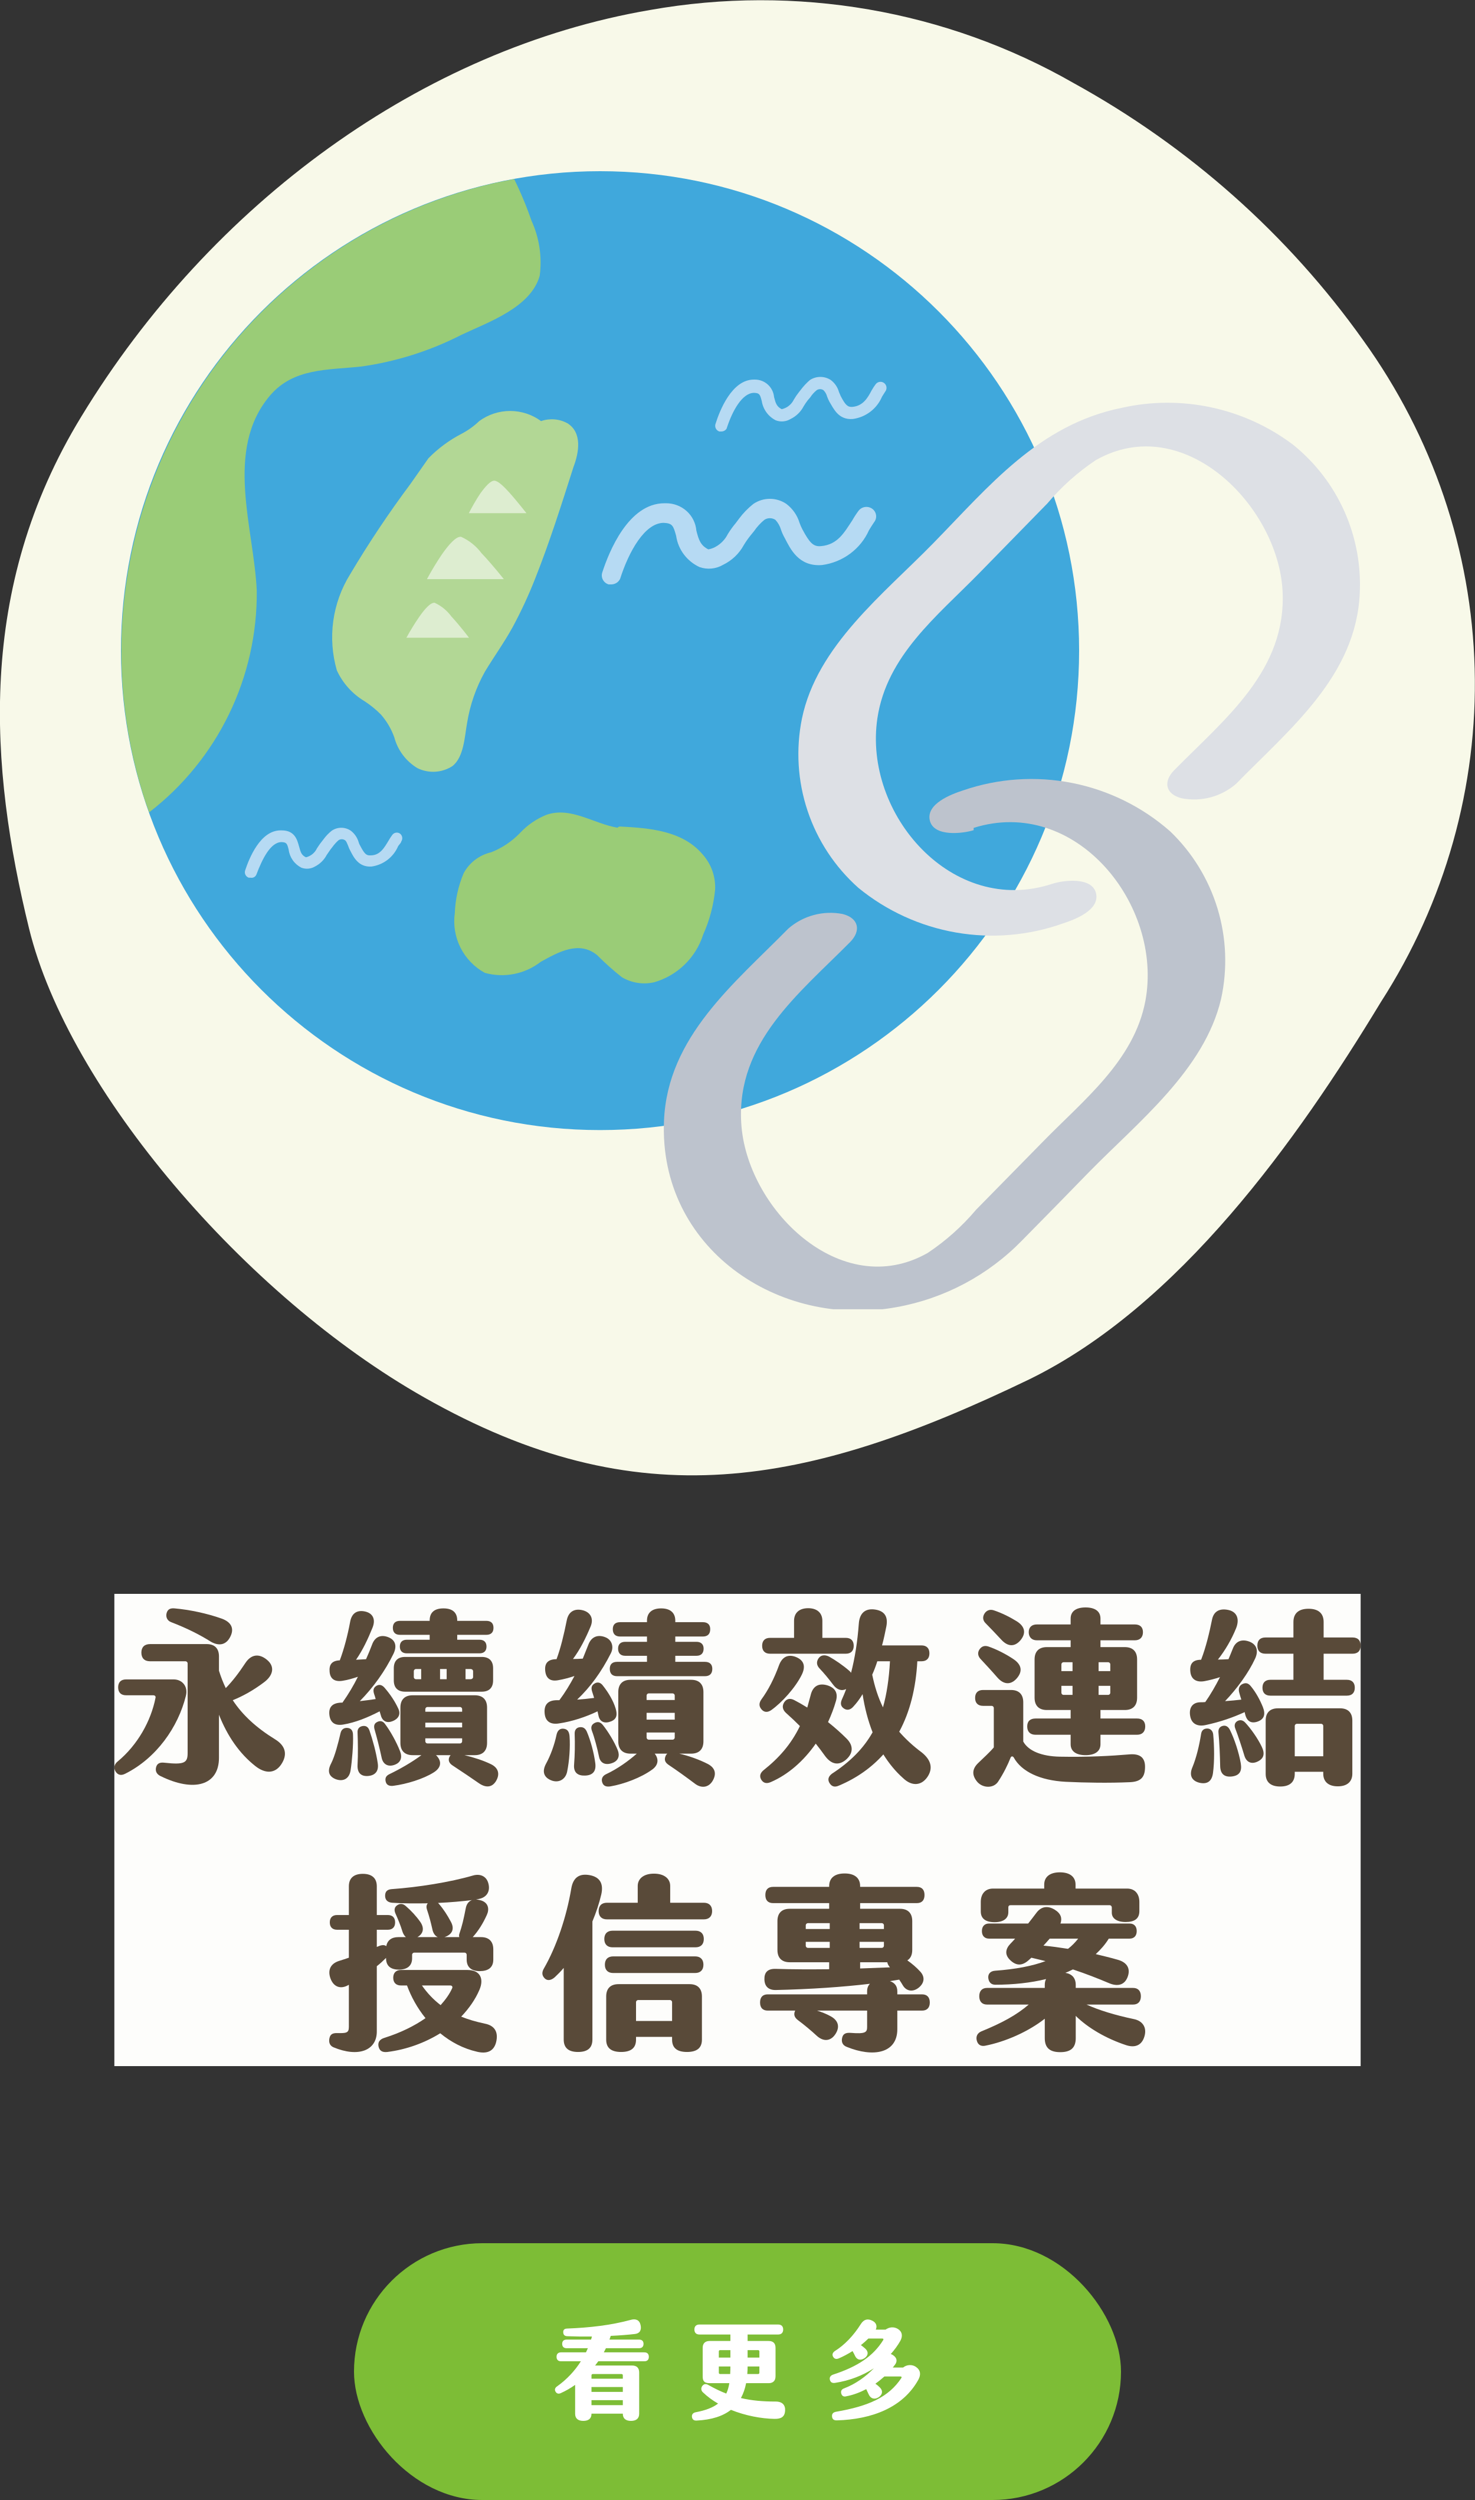 <svg width="500" height="847" viewBox="0 0 500 847" fill="none" xmlns="http://www.w3.org/2000/svg">
<rect x="0" y="0" width="500" height="847" fill="#333333" stroke="none"/>
<rect x="120" y="760" width="260" height="87" rx="43.5" fill="#7DBD36"/>
<path d="M218.433 796.978C219.405 796.978 219.945 797.518 219.945 798.49C219.945 799.462 219.405 800.002 218.433 800.002H202.809C202.449 800.506 202.089 800.974 201.729 801.442H214.329C215.841 801.442 216.669 802.27 216.669 803.782V817.786C216.669 819.37 215.697 820.198 213.897 820.198C212.097 820.198 211.125 819.37 211.125 817.786V817.75H200.505V817.786C200.505 819.37 199.533 820.198 197.733 820.198C195.933 820.198 194.961 819.37 194.961 817.786V807.994C193.413 809.11 191.757 810.046 190.065 810.802C189.273 811.162 188.661 810.91 188.301 810.262C187.941 809.614 188.121 809.002 188.841 808.498C192.045 806.23 194.817 803.314 196.905 800.002H190.173C189.201 800.002 188.661 799.462 188.661 798.49C188.661 797.518 189.201 796.978 190.173 796.978H198.633L199.281 795.574H192.045C191.109 795.574 190.569 795.034 190.569 794.098C190.569 793.162 191.109 792.658 192.045 792.658H200.361C200.469 792.298 200.577 791.974 200.649 791.614C197.841 791.65 195.033 791.614 192.297 791.506C191.361 791.47 190.965 791.002 190.929 790.21C190.893 789.418 191.253 788.95 192.225 788.914C199.857 788.626 207.093 787.798 213.861 785.962C215.409 785.53 216.741 785.926 217.137 787.69C217.533 789.418 216.885 790.57 215.265 790.75C212.817 791.038 210.009 791.254 207.021 791.398C206.877 791.83 206.769 792.226 206.589 792.658H216.669C217.605 792.658 218.145 793.162 218.145 794.098C218.145 795.034 217.605 795.574 216.669 795.574H205.401L204.681 796.978H218.433ZM211.125 804.754C211.125 804.502 210.945 804.322 210.693 804.322H200.937C200.685 804.322 200.505 804.502 200.505 804.754V805.906H211.125V804.754ZM211.125 810.37V808.714H200.505V810.37H211.125ZM200.505 814.87H211.125V813.178H200.505V814.87Z" fill="white"/>
<path d="M262.965 813.646C265.269 813.646 266.277 814.906 266.133 816.814C265.989 818.794 264.837 819.55 262.533 819.514C258.069 819.442 252.669 818.434 247.773 816.454C245.109 818.542 241.329 819.838 236.073 820.09C235.137 820.126 234.669 819.658 234.561 818.866C234.453 818.11 234.849 817.462 235.785 817.282C239.241 816.634 241.689 815.662 243.417 814.33C241.473 813.214 239.709 811.918 238.197 810.442C237.585 809.83 237.585 808.894 238.161 808.246C238.701 807.67 239.241 807.526 240.249 808.102C242.301 809.254 244.245 810.19 246.189 810.946C246.693 809.902 247.017 808.714 247.233 807.418H240.537C238.629 807.418 238.197 806.59 238.197 805.078V795.466C238.197 793.954 239.025 793.126 240.537 793.126H247.593V790.93H237.081C236.001 790.93 235.389 790.318 235.389 789.238C235.389 788.158 236.001 787.546 237.081 787.546H263.793C264.873 787.546 265.485 788.158 265.485 789.238C265.485 790.318 264.873 790.93 263.793 790.93H253.425V793.126H260.553C262.137 793.126 262.893 793.954 262.893 795.466V805.078C262.893 806.59 262.065 807.418 260.553 807.418H252.921C252.561 809.254 251.985 810.946 251.157 812.458C254.793 813.322 258.609 813.646 262.965 813.646ZM243.669 796.654V798.742H247.593V796.222H244.101C243.849 796.222 243.669 796.402 243.669 796.654ZM256.989 796.222H253.425V798.742H257.421V796.654C257.421 796.402 257.241 796.222 256.989 796.222ZM244.101 804.322H247.521C247.557 803.494 247.593 802.666 247.593 801.766H243.669V803.89C243.669 804.142 243.849 804.322 244.101 804.322ZM257.421 803.89V801.766H253.425C253.425 802.63 253.389 803.494 253.317 804.322H256.989C257.241 804.322 257.421 804.142 257.421 803.89Z" fill="white"/>
<path d="M310.449 801.874C312.069 802.99 312.249 804.502 311.313 806.23C306.057 815.77 295.401 819.694 283.701 820.018C282.729 820.054 282.117 819.694 282.045 818.686C281.973 817.858 282.369 817.282 283.413 817.102C294.537 815.194 301.305 812.098 305.553 805.654C305.733 805.366 305.589 805.15 305.265 805.15H299.793C298.821 806.014 297.813 806.842 296.733 807.598C297.273 807.958 297.777 808.39 298.245 808.858C299.433 810.046 299.109 811.378 297.813 812.206C296.517 813.034 295.149 812.746 294.465 811.198C294.177 810.586 293.925 810.01 293.637 809.434C291.513 810.55 289.245 811.414 286.941 811.846C286.005 812.134 285.393 811.738 285.177 810.946C284.961 810.19 285.213 809.542 286.041 809.218C290.001 807.706 293.385 805.294 296.229 802.378C292.341 804.898 287.805 806.59 283.125 807.31C282.153 807.454 281.577 807.202 281.325 806.302C281.109 805.51 281.469 804.826 282.441 804.502C290.829 801.766 296.049 798.202 299.397 792.802C299.577 792.514 299.433 792.298 299.109 792.298H294.357C293.565 793.09 292.701 793.846 291.837 794.53C292.341 794.89 292.845 795.286 293.313 795.718C294.501 796.798 294.321 798.058 293.097 798.922C291.873 799.786 290.541 799.642 289.857 798.202C289.605 797.662 289.353 797.122 288.993 796.546C287.409 797.554 285.825 798.382 284.313 799.03C283.449 799.39 282.801 799.174 282.405 798.454C282.009 797.77 282.225 797.086 282.981 796.546C286.329 794.458 289.317 791.326 291.801 787.402C292.845 785.746 294.177 785.458 295.761 786.286C297.021 786.934 297.417 788.05 296.877 789.274H300.189C301.485 788.374 302.997 788.23 304.329 789.022C305.841 789.922 306.093 791.47 305.193 793.09C304.293 794.674 303.177 796.186 301.953 797.554C302.205 797.626 302.457 797.734 302.709 797.914C304.005 798.778 304.293 799.93 303.393 801.154L302.637 802.126H306.129C307.317 801.118 309.189 801.01 310.449 801.874Z" fill="white"/>
<rect width="160" height="422.467" transform="translate(38.766 700) rotate(-90)" fill="#FDFDFB"/>
<path d="M58.034 549.592C56.626 549.08 56.114 547.736 56.498 546.456C56.882 545.176 57.778 544.792 59.186 544.92C64.178 545.368 70.066 546.584 75.122 548.376C78.322 549.528 79.474 551.64 78.13 554.392C76.786 557.208 74.418 557.848 71.538 556.248C68.018 554.008 63.538 551.704 58.034 549.592ZM93.234 589.272C97.01 591.576 97.458 594.648 95.282 597.848C93.17 600.92 89.906 600.984 86.578 598.36C81.202 594.136 77.106 588.248 74.226 580.952V595.544C74.226 604.824 65.842 607.384 54.322 601.688C53.042 601.048 52.594 599.96 52.914 598.744C53.234 597.464 54.194 597.016 55.73 597.208C62.578 597.976 63.602 597.208 63.602 593.944V563.608C63.602 563.16 63.282 562.84 62.834 562.84H50.866C48.946 562.84 47.922 561.752 47.922 559.896C47.922 558.04 49.01 557.016 50.866 557.016H70.066C72.754 557.016 74.226 558.488 74.226 561.176V566.04C74.866 568.088 75.634 570.072 76.53 571.928C78.898 569.496 80.946 566.808 83.186 563.416C85.042 560.6 87.666 560.024 90.482 562.328C93.298 564.632 92.594 567.64 89.522 569.944C85.618 572.888 81.97 574.808 78.898 576.024C82.226 581.08 86.898 585.368 93.234 589.272ZM58.866 568.984C61.81 568.984 63.794 571.416 63.026 574.488C60.402 585.176 52.978 595.672 42.482 600.92C41.01 601.688 39.922 601.368 39.154 600.152C38.45 598.936 38.706 597.72 39.922 596.76C46.642 591.192 51.186 583.064 52.722 575.192C52.85 574.68 52.466 574.36 51.954 574.36H42.738C41.01 574.36 40.05 573.4 40.05 571.672C40.05 569.944 41.01 568.984 42.738 568.984H58.866Z" fill="#594A39"/>
<path d="M135.602 553.88C133.938 553.88 133.17 552.984 133.17 551.512C133.17 550.04 133.938 549.144 135.602 549.144H145.65V549.016C145.65 546.264 147.314 544.92 150.322 544.92C153.33 544.92 154.994 546.264 154.994 549.016V549.144H164.85C166.514 549.144 167.282 550.04 167.282 551.512C167.282 552.984 166.514 553.88 164.85 553.88H154.994V555.544H162.546C164.082 555.544 164.914 556.376 164.914 557.848C164.914 559.32 164.082 560.152 162.546 560.152H137.906C136.37 560.152 135.538 559.32 135.538 557.848C135.538 556.376 136.37 555.544 137.906 555.544H145.65V553.88H135.602ZM115.57 576.856H116.082C118.13 573.976 119.858 571.032 121.33 568.088C119.602 568.664 117.874 569.176 116.21 569.432C113.586 569.88 111.922 568.92 111.73 566.36C111.538 563.992 112.434 562.648 115.186 562.52C116.594 558.808 117.874 553.944 118.706 549.4C119.282 546.392 121.202 545.368 123.89 546.008C126.45 546.648 127.41 548.696 126.258 551.512C124.722 555.288 122.994 559 120.69 562.328L124.082 562.136C124.85 560.408 125.554 558.744 126.194 557.016C127.218 554.392 129.33 553.752 131.698 554.712C134.066 555.672 134.642 557.72 133.362 560.344C130.546 566.104 126.642 571.608 121.97 576.344C123.762 576.152 125.554 575.896 127.346 575.64C127.218 575.064 127.026 574.552 126.834 573.976C126.386 572.632 126.578 571.8 127.602 571.16C128.562 570.584 129.522 570.84 130.354 571.8C132.338 574.104 133.874 576.408 135.026 578.904C135.922 580.824 135.026 582.296 133.234 583.064C131.314 583.896 129.65 583.32 129.074 581.08L128.69 579.8C124.466 581.976 120.498 583.576 116.338 584.28C113.65 584.728 111.986 583.704 111.666 581.08C111.346 578.456 112.562 576.984 115.57 576.856ZM163.314 561.368C165.81 561.368 167.154 562.712 167.154 565.208V569.304C167.154 571.8 165.81 573.144 163.314 573.144H137.33C134.834 573.144 133.49 571.8 133.49 569.304V565.208C133.49 562.712 134.834 561.368 137.33 561.368H163.314ZM142.77 568.92V565.464H141.042C140.594 565.464 140.274 565.784 140.274 566.232V568.152C140.274 568.6 140.594 568.92 141.042 568.92H142.77ZM151.41 568.92V565.464H149.17V568.92H151.41ZM160.37 568.152V566.232C160.37 565.784 159.986 565.464 159.538 565.464H157.81V568.92H159.538C159.986 568.92 160.37 568.6 160.37 568.152ZM166.45 597.72C168.946 598.936 169.522 601.048 168.178 603.352C166.834 605.656 164.658 605.784 162.29 604.12C160.114 602.584 156.85 600.408 153.458 598.168C152.242 597.4 151.858 596.376 152.306 595.352C152.434 595.096 152.562 594.84 152.754 594.648H147.762C147.954 594.776 148.146 594.968 148.274 595.16C149.746 596.952 149.49 598.936 147.058 600.472C143.538 602.712 137.842 604.44 133.426 605.016C132.21 605.208 131.122 604.888 130.802 603.8C130.482 602.776 130.61 601.752 131.954 601.112C135.538 599.384 139.57 597.08 142.77 594.712L142.834 594.648H139.89C137.202 594.648 135.73 593.176 135.73 590.488V578.52C135.73 575.832 137.202 574.36 139.89 574.36H160.946C163.634 574.36 165.106 575.832 165.106 578.52V590.488C165.106 593.176 163.634 594.648 160.946 594.648H157.426C160.626 595.416 163.826 596.44 166.45 597.72ZM144.178 579.096V579.928H156.658V579.096C156.658 578.648 156.338 578.328 155.89 578.328H144.946C144.498 578.328 144.178 578.648 144.178 579.096ZM133.938 597.848C131.762 598.744 129.906 597.912 129.394 595.608C128.69 592.28 127.73 588.568 127.026 586.136C126.578 584.728 126.898 583.896 127.794 583.448C128.69 582.936 129.714 583 130.418 583.96C132.21 586.264 134.386 590.168 135.602 593.304C136.434 595.416 135.858 597.08 133.938 597.848ZM144.178 583.64V585.24H156.658V583.64H144.178ZM125.234 586.264C126.322 589.4 127.538 593.816 128.05 597.4C128.434 599.896 127.346 601.432 124.914 601.688C122.418 601.944 121.074 600.664 121.202 597.976C121.394 594.456 121.33 590.104 121.202 586.904C121.138 585.688 121.842 584.984 122.866 584.792C124.018 584.6 124.786 585.048 125.234 586.264ZM117.874 585.432C119.026 585.56 119.666 586.328 119.666 587.864C119.794 591.128 119.346 596.568 118.834 599.832C118.386 602.648 116.338 603.736 113.778 602.776C111.41 601.816 110.898 600.024 112.242 597.464C113.522 594.968 114.674 590.488 115.442 587.16C115.762 585.816 116.722 585.304 117.874 585.432ZM144.178 588.952V589.912C144.178 590.36 144.498 590.68 144.946 590.68H155.89C156.338 590.68 156.658 590.36 156.658 589.912V588.952H144.178Z" fill="#594A39"/>
<path d="M210.226 554.456C208.562 554.456 207.73 553.56 207.73 551.96C207.73 550.424 208.562 549.592 210.226 549.592H219.314V549.08C219.314 546.392 221.042 544.92 224.114 544.92C227.186 544.92 228.914 546.392 228.914 549.08V549.592H238.258C239.858 549.592 240.754 550.424 240.754 551.96C240.754 553.624 239.858 554.456 238.258 554.456H228.914V556.248H236.082C237.618 556.248 238.514 557.08 238.514 558.552C238.514 560.152 237.618 560.984 236.082 560.984H228.914V563.032H238.962C240.562 563.032 241.458 563.864 241.458 565.4C241.458 567.064 240.562 567.896 238.962 567.896H209.202C207.538 567.896 206.706 567 206.706 565.4C206.706 563.864 207.538 563.032 209.202 563.032H219.314V560.984H211.954C210.354 560.984 209.522 560.088 209.522 558.552C209.522 557.08 210.354 556.248 211.954 556.248H219.314V554.456H210.226ZM188.85 576.024H189.618C191.538 573.464 193.202 570.712 194.738 567.832C193.01 568.408 191.154 568.92 189.298 569.24C186.738 569.752 185.074 568.792 184.818 566.04C184.562 563.48 185.778 562.136 188.658 562.136C190.066 558.36 191.154 553.816 192.114 549.016C192.69 546.008 194.738 544.856 197.554 545.56C200.242 546.264 201.33 548.44 200.178 551.128C198.514 555.096 196.658 558.808 194.226 562.072C195.378 562.072 196.466 562.008 197.554 561.944L199.474 557.144C200.562 554.328 202.866 553.752 205.234 554.712C207.474 555.608 208.178 558.04 207.026 560.216C203.89 566.424 200.05 571.672 195.634 575.832C197.618 575.704 199.474 575.512 201.394 575.256C201.202 574.552 200.946 573.848 200.754 573.208C200.306 571.864 200.498 571.032 201.522 570.392C202.546 569.752 203.57 570.008 204.338 571.032C206.322 573.528 207.922 576.28 208.69 578.84C209.33 580.952 209.074 582.424 207.154 583.192C205.106 584.024 203.314 583.512 202.866 581.208C202.738 580.696 202.674 580.248 202.546 579.8C198.706 581.656 193.906 583.256 189.49 583.896C186.738 584.344 184.882 583.32 184.626 580.504C184.37 577.688 185.586 576.024 188.85 576.024ZM239.858 597.592C242.354 598.872 242.93 600.792 241.714 603.096C240.434 605.528 237.938 606.104 235.57 604.312C232.69 602.136 229.49 599.832 226.61 597.912C225.394 597.08 225.138 596.184 225.586 595.032C225.714 594.648 225.97 594.328 226.226 594.136H221.938C223.41 595.992 223.154 598.04 221.106 599.512C217.33 602.264 211.506 604.44 207.026 605.208C205.618 605.464 204.53 605.144 204.146 603.864C203.762 602.712 204.21 601.688 205.426 601.112C209.394 599.256 213.106 596.568 215.858 594.136H213.746C211.058 594.136 209.586 592.664 209.586 589.976V573.272C209.586 570.584 211.058 569.112 213.746 569.112H234.29C236.978 569.112 238.45 570.584 238.45 573.272V589.976C238.45 592.664 236.978 594.136 234.29 594.136H230.258C233.33 594.84 236.978 596.12 239.858 597.592ZM219.186 574.488V575.96H228.722V574.488C228.722 574.04 228.402 573.72 227.954 573.72H219.954C219.506 573.72 219.186 574.04 219.186 574.488ZM219.186 580.312V582.616H228.722V580.312H219.186ZM207.666 597.272C205.362 598.168 203.506 597.464 203.058 595.16C202.482 592.344 201.458 588.504 200.69 586.52C200.178 585.176 200.498 584.344 201.522 583.768C202.61 583.192 203.506 583.384 204.338 584.408C206.002 586.456 208.242 590.04 209.394 592.92C210.162 594.84 209.65 596.504 207.666 597.272ZM198.962 586.776C200.242 589.784 201.33 593.88 201.778 597.272C202.162 599.96 201.074 601.432 198.45 601.56C195.89 601.688 194.354 600.6 194.61 597.784C194.866 594.584 194.93 590.808 194.802 587.48C194.738 586.136 195.378 585.304 196.53 585.176C197.682 585.048 198.45 585.56 198.962 586.776ZM191.026 585.688C192.306 585.816 192.946 586.584 193.074 588.312C193.33 591.768 193.01 596.568 192.242 600.28C191.666 602.968 189.298 604.184 186.802 603.16C184.306 602.136 183.666 600.152 185.138 597.464C186.61 594.776 187.954 591.128 188.658 587.736C188.978 586.264 189.81 585.56 191.026 585.688ZM219.186 586.968V588.632C219.186 589.08 219.506 589.4 219.954 589.4H227.954C228.402 589.4 228.722 589.08 228.722 588.632V586.968H219.186Z" fill="#594A39"/>
<path d="M261.042 560.28C259.314 560.28 258.354 559.32 258.354 557.592C258.354 555.864 259.314 554.904 261.042 554.904H269.17V549.144C269.17 546.52 270.834 544.856 273.97 544.856C277.042 544.856 278.77 546.52 278.77 549.144V554.904H286.706C288.434 554.904 289.394 555.864 289.394 557.592C289.394 559.32 288.434 560.28 286.706 560.28H261.042ZM312.498 593.752C315.57 596.248 316.402 599.064 314.354 602.072C312.306 605.016 309.106 605.272 306.162 602.456C303.602 600.216 301.362 597.464 299.442 594.392C295.474 598.808 290.482 602.392 284.402 604.952C282.994 605.592 281.97 605.336 281.202 604.12C280.498 602.968 280.754 601.88 282.034 600.92C288.306 596.824 292.722 592.344 295.794 586.904C294.258 583 293.106 578.648 292.402 573.976C291.378 575.704 290.29 577.112 289.202 578.264C288.242 579.352 287.09 579.544 286.066 578.84C285.042 578.136 284.786 577.176 285.362 575.832C285.874 574.68 286.386 573.528 286.834 572.248C285.298 573.016 283.698 572.504 282.418 570.776C280.882 568.728 279.282 566.808 277.81 565.272C276.658 564.056 276.786 562.84 277.49 561.816C278.258 560.728 279.538 560.536 281.01 561.24C282.994 562.328 285.81 564.248 287.858 566.04C288.114 566.232 288.306 566.488 288.498 566.744C289.778 561.816 290.674 556.248 291.122 550.104C291.378 546.52 293.298 544.856 296.562 545.304C299.762 545.752 301.106 547.608 300.466 551C300.018 553.24 299.57 555.416 298.994 557.464H312.37C314.098 557.464 315.058 558.424 315.058 560.152C315.058 561.88 314.098 562.84 312.37 562.84H310.962C310.45 571.992 308.466 579.992 304.818 586.712C306.994 589.208 309.554 591.576 312.498 593.752ZM261.49 579.352C260.21 580.248 259.058 580.184 258.162 579.16C257.266 578.136 257.202 577.048 258.098 575.768C260.402 572.632 262.386 568.792 264.05 564.248C265.01 561.624 266.866 560.28 269.746 561.368C272.498 562.456 273.202 564.504 271.794 567.384C269.618 571.8 265.074 576.792 261.49 579.352ZM295.666 567.384C296.498 571.416 297.65 575.064 299.314 578.456C300.594 573.912 301.362 568.792 301.682 562.84H297.394C296.882 564.44 296.306 565.976 295.666 567.384ZM286.77 596.184C284.274 598.296 281.778 597.784 279.666 594.904C278.642 593.496 277.618 592.088 276.53 590.744C272.37 596.696 267.122 601.24 261.362 603.736C259.954 604.376 258.866 604.184 258.098 603.032C257.394 601.88 257.586 600.792 258.802 599.768C264.05 595.608 268.146 591 271.154 584.792C269.682 583.32 268.146 581.848 266.482 580.376C265.266 579.288 265.01 578.008 265.842 576.728C266.61 575.576 267.762 575.256 269.17 575.96C270.642 576.728 272.114 577.56 273.65 578.52L274.802 574.296C275.506 571.352 277.426 570.136 280.37 570.968C283.122 571.8 284.146 573.592 283.378 576.28C282.674 578.776 281.714 581.208 280.69 583.448C282.93 585.24 285.042 587.096 286.898 588.952C289.458 591.448 289.202 594.072 286.77 596.184Z" fill="#594A39"/>
<path d="M367.986 594.648C364.722 594.648 362.93 593.304 362.93 590.936V587.736H351.026C349.234 587.736 348.21 586.712 348.21 584.92C348.21 583.128 349.234 582.232 351.026 582.232H362.93V579.352H354.866C352.178 579.352 350.706 577.88 350.706 575.192V562.2C350.706 559.512 352.178 558.04 354.866 558.04H362.93V555.736H351.474C349.746 555.736 348.722 554.648 348.722 552.984C348.722 551.32 349.746 550.36 351.474 550.36H362.93V548.376C362.93 545.944 364.722 544.6 367.986 544.6C371.25 544.6 373.042 545.944 373.042 548.376V550.36H384.69C386.418 550.36 387.442 551.256 387.442 552.984C387.442 554.712 386.418 555.736 384.69 555.736H373.042V558.04H381.298C383.986 558.04 385.458 559.512 385.458 562.2V575.192C385.458 577.88 383.986 579.352 381.298 579.352H373.042V582.232H385.458C387.186 582.232 388.21 583.128 388.21 584.92C388.21 586.712 387.186 587.736 385.458 587.736H373.042V590.936C373.042 593.304 371.25 594.648 367.986 594.648ZM345.906 555.736C343.986 557.976 341.682 557.976 339.442 555.544C337.65 553.624 335.538 551.384 334.066 549.912C333.106 548.952 333.042 547.736 333.746 546.648C334.45 545.56 335.602 545.176 336.818 545.56C339.378 546.392 342.258 547.8 344.626 549.272C347.506 551.064 347.89 553.368 345.906 555.736ZM344.69 568.6C342.77 570.84 340.338 570.904 338.098 568.344C335.986 565.912 334.002 563.8 332.338 562.008C331.442 560.984 331.314 559.832 332.082 558.744C332.786 557.784 333.746 557.4 335.09 557.848C337.906 558.808 341.234 560.536 343.666 562.2C346.354 564.056 346.674 566.296 344.69 568.6ZM359.794 566.168H363.57V563.16H360.562C360.114 563.16 359.794 563.48 359.794 563.928V566.168ZM372.402 566.168H376.37V563.928C376.37 563.48 376.05 563.16 375.602 563.16H372.402V566.168ZM359.794 573.464C359.794 573.912 360.114 574.232 360.562 574.232H363.57V571.16H359.794V573.464ZM372.402 574.232H375.602C376.05 574.232 376.37 573.912 376.37 573.464V571.16H372.402V574.232ZM331.314 603.736C329.458 601.56 329.394 599.384 331.634 597.272C333.426 595.544 335.602 593.56 336.882 592.024V578.712C336.882 578.264 336.562 577.944 336.114 577.944H333.234C331.506 577.944 330.546 576.984 330.546 575.256C330.546 573.528 331.506 572.568 333.234 572.568H342.706C345.394 572.568 346.866 574.04 346.866 576.728V590.04C348.658 593.304 353.266 595.032 359.154 595.16C369.01 595.352 376.562 594.904 382.77 594.392C386.29 594.072 388.146 595.352 388.146 598.552C388.146 601.816 387.058 603.608 383.09 603.8C376.114 604.12 367.794 603.992 361.266 603.672C352.562 603.224 346.29 600.216 343.666 595.48C343.346 594.904 342.77 594.968 342.578 595.48C341.682 597.784 340.21 600.792 338.354 603.608C336.754 606.04 333.106 605.784 331.314 603.736Z" fill="#594A39"/>
<path d="M458.482 560.28H448.69V569.112H456.562C458.29 569.112 459.25 570.072 459.25 571.8C459.25 573.528 458.29 574.488 456.562 574.488H430.642C428.914 574.488 427.954 573.528 427.954 571.8C427.954 570.072 428.914 569.112 430.642 569.112H438.45V560.28H428.978C427.186 560.28 426.226 559.32 426.226 557.528C426.226 555.736 427.186 554.776 428.978 554.776H438.45V549.528C438.45 546.584 440.242 545.048 443.57 545.048C446.898 545.048 448.69 546.584 448.69 549.528V554.776H458.482C460.274 554.776 461.234 555.736 461.234 557.528C461.234 559.32 460.274 560.28 458.482 560.28ZM424.114 571.416C425.778 573.464 427.122 575.96 428.082 578.328C429.106 580.888 428.466 582.488 426.354 583.256C424.178 584.024 422.642 583.256 422.066 580.696C422.002 580.504 421.938 580.248 421.938 580.056C418.034 581.848 413.682 583.384 408.562 584.472C406.066 584.984 403.89 584.152 403.442 581.336C402.994 578.712 404.146 576.792 406.834 576.728C407.41 576.728 407.986 576.728 408.562 576.664C410.354 574.104 412.018 571.224 413.554 568.216C411.826 568.792 410.034 569.24 408.37 569.56C405.682 570.072 403.762 569.048 403.506 566.36C403.25 563.672 404.338 562.328 407.154 562.328C408.818 558.04 409.97 553.112 410.866 548.696C411.442 545.816 413.554 544.792 416.562 545.496C419.442 546.2 420.21 548.696 418.994 551.704C417.458 555.48 415.282 559.192 412.85 562.264C414.002 562.264 415.218 562.2 416.434 562.136C416.946 560.92 417.458 559.704 417.906 558.552C418.802 556.184 420.786 555.16 423.538 556.184C426.162 557.208 426.61 559.448 425.458 561.944C423.218 566.808 419.314 572.12 415.282 576.344C417.202 576.216 419.058 576.024 420.786 575.832C420.53 575 420.274 574.232 420.082 573.464C419.698 572.12 420.082 571.032 421.234 570.52C422.386 570.008 423.218 570.264 424.114 571.416ZM454.258 578.776C456.946 578.776 458.418 580.248 458.418 582.936V600.92C458.418 603.672 456.626 605.208 453.49 605.208C450.354 605.208 448.562 603.672 448.562 600.92V600.28H438.898V600.984C438.898 603.8 437.17 605.272 433.97 605.272C430.77 605.272 429.042 603.8 429.042 600.984V582.936C429.042 580.248 430.514 578.776 433.202 578.776H454.258ZM422.13 583.64C423.922 585.56 426.29 588.824 427.698 591.768C428.85 594.136 428.466 595.8 426.29 596.824C424.114 597.848 422.45 596.952 421.81 594.776C420.85 591.576 419.698 588.12 418.738 585.624C418.29 584.472 418.61 583.576 419.506 583.064C420.402 582.616 421.298 582.744 422.13 583.64ZM438.898 595.032H448.562V584.792C448.562 584.344 448.242 584.024 447.794 584.024H439.666C439.218 584.024 438.898 584.344 438.898 584.792V595.032ZM416.946 586.136C418.418 589.08 419.954 593.688 420.594 597.4C421.042 600.024 420.274 601.56 417.522 601.88C415.09 602.136 413.682 601.048 413.618 598.36C413.554 594.84 413.362 590.296 413.042 587.032C412.914 585.816 413.426 584.984 414.514 584.728C415.538 584.472 416.37 584.984 416.946 586.136ZM409.266 585.624C410.29 585.624 411.122 586.392 411.25 587.608C411.634 591.64 411.698 596.888 411.186 600.664C410.802 603.672 409.074 604.568 406.578 603.992C403.762 603.288 403.122 601.24 404.21 598.744C405.554 595.48 406.514 591.448 407.154 587.48C407.346 586.136 408.178 585.624 409.266 585.624Z" fill="#594A39"/>
<path d="M130.866 663.336C129.906 664.296 128.882 665.256 127.73 666.152V688.296C127.73 694.632 121.586 697.192 113.01 693.608C111.73 693.032 111.41 691.88 111.666 690.6C111.922 689.32 112.626 688.808 114.098 688.808C117.426 688.872 118.258 688.808 118.258 686.696V672.424L118.066 672.552C115.378 674.088 113.01 673.128 111.986 670.184C111.026 667.368 112.114 665.256 114.93 664.36C116.018 664.04 117.106 663.656 118.258 663.272V653.8H114.29C112.69 653.8 111.794 652.904 111.794 651.304C111.794 649.704 112.69 648.808 114.29 648.808H118.258V639.08C118.258 636.264 119.986 634.856 122.994 634.856C126.002 634.856 127.73 636.264 127.73 639.08V648.808H131.442C133.042 648.808 133.938 649.704 133.938 651.304C133.938 652.904 133.042 653.8 131.442 653.8H127.73V659.624L128.37 659.368C129.394 658.92 130.354 658.856 130.93 659.368C131.314 657.384 132.722 656.296 135.026 656.296H137.586C137.074 655.848 136.626 655.144 136.37 654.248C135.794 652.328 134.962 650.344 134.002 648.168C133.49 646.952 133.81 645.992 134.77 645.416C135.73 644.84 136.69 644.968 137.586 645.8C139.314 647.272 141.042 649.128 142.45 651.112C143.922 653.224 143.538 655.144 141.49 656.296H148.402C147.506 655.912 146.802 654.952 146.546 653.544C146.098 651.56 145.522 649.256 144.754 647.016C144.434 646.056 144.562 645.352 145.01 644.84C140.722 644.904 136.498 644.904 132.914 644.648C131.442 644.52 130.546 643.752 130.546 642.28C130.546 640.808 131.314 640.168 132.722 640.04C141.81 639.4 152.626 637.672 160.306 635.432C162.738 634.728 164.914 635.624 165.554 638.12C166.258 640.744 165.042 642.856 162.29 643.368L161.33 643.56C161.906 643.56 162.482 643.688 163.122 643.88C165.682 644.712 165.874 646.952 165.042 648.744C163.698 651.752 162.098 654.248 160.242 656.296H163.058C165.746 656.296 167.218 657.768 167.218 660.456V663.912C167.218 666.664 165.426 667.816 162.61 667.816C159.794 667.816 158.194 666.472 158.194 663.912V662.312C158.194 661.864 157.874 661.544 157.426 661.544H140.466C140.018 661.544 139.698 661.864 139.698 662.312V663.464C139.698 666.024 138.034 667.304 135.218 667.304C132.402 667.304 130.866 666.024 130.866 663.464V663.336ZM152.882 651.176C154.098 653.48 153.33 655.272 151.026 656.168C150.898 656.232 150.77 656.232 150.642 656.296H155.698C155.57 655.976 155.57 655.528 155.762 655.016C156.594 652.648 157.17 650.216 157.874 646.568C158.13 645.096 158.898 644.136 159.986 643.752C156.85 644.136 152.818 644.52 148.466 644.712C148.594 644.776 148.658 644.904 148.786 645.032C150.386 646.888 151.666 648.872 152.882 651.176ZM164.338 685.608C167.666 686.248 169.01 688.424 168.178 691.88C167.346 695.208 164.786 695.848 161.778 695.144C156.978 694.056 152.818 691.816 149.234 688.872C144.05 692.072 137.906 694.376 131.314 695.208C129.586 695.4 128.626 694.824 128.306 693.288C128.05 691.88 128.69 690.92 130.354 690.408C135.858 688.68 140.466 686.376 144.242 683.752C141.49 680.36 139.378 676.52 137.97 672.68H135.922C134.258 672.68 133.298 671.72 133.298 670.056C133.298 668.392 134.258 667.432 135.922 667.432H158.514C162.674 667.432 164.146 670.312 162.546 674.088C161.138 677.416 158.962 680.488 156.338 683.24C158.706 684.2 161.33 684.968 164.338 685.608ZM152.626 672.68H143.026C144.818 675.24 146.866 677.416 149.362 679.336C151.026 677.48 152.37 675.624 153.266 673.64C153.522 673.064 153.202 672.68 152.626 672.68Z" fill="#594A39"/>
<path d="M238.578 644.648C240.37 644.648 241.394 645.672 241.394 647.464C241.394 649.256 240.37 650.28 238.578 650.28H205.746C203.954 650.28 202.93 649.256 202.93 647.464C202.93 645.672 203.954 644.648 205.746 644.648H216.178V638.952C216.178 636.584 218.098 634.792 221.682 634.792C225.202 634.792 227.186 636.52 227.186 638.952V644.648H238.578ZM203.826 641.832C203.122 644.84 202.098 647.912 200.818 650.984V690.984C200.818 693.928 199.09 695.208 195.954 695.208C192.818 695.208 191.09 693.928 191.09 690.984V666.728C190.13 667.88 189.106 668.904 188.082 669.864C186.866 670.952 185.65 671.144 184.754 670.376C183.666 669.352 183.602 668.264 184.37 666.92C188.658 659.496 192.05 649.384 193.65 639.848C194.29 636.008 196.466 634.664 199.922 635.304C203.314 635.944 204.658 638.12 203.826 641.832ZM235.762 654.12C237.554 654.12 238.578 655.144 238.578 656.936C238.578 658.728 237.554 659.752 235.762 659.752H207.666C205.874 659.752 204.85 658.728 204.85 656.936C204.85 655.144 205.874 654.12 207.666 654.12H235.762ZM235.634 662.824C237.426 662.824 238.45 663.848 238.45 665.64C238.45 667.432 237.426 668.456 235.634 668.456H207.858C206.066 668.456 205.042 667.432 205.042 665.64C205.042 663.848 206.066 662.824 207.858 662.824H235.634ZM233.778 672.232C236.466 672.232 237.938 673.704 237.938 676.392V691.048C237.938 693.928 236.146 695.208 232.882 695.208C229.618 695.208 227.826 693.928 227.826 691.048V690.088H215.602V691.048C215.602 693.928 213.81 695.208 210.546 695.208C207.282 695.208 205.49 693.928 205.49 691.048V676.392C205.49 673.704 206.962 672.232 209.65 672.232H233.778ZM215.602 684.712H227.826V678.376C227.826 677.928 227.506 677.608 227.058 677.608H216.37C215.922 677.608 215.602 677.928 215.602 678.376V684.712Z" fill="#594A39"/>
<path d="M312.562 675.688C314.226 675.688 315.186 676.648 315.186 678.44C315.186 680.232 314.226 681.192 312.562 681.192H304.178V687.464C304.178 695.72 295.986 697.128 287.026 693.48C285.682 692.968 285.106 691.88 285.49 690.344C285.81 689 286.77 688.616 288.434 688.744C293.362 689.128 293.938 688.552 293.938 686.76V681.192H276.978C278.578 681.704 280.178 682.344 281.458 683.048C284.146 684.456 284.786 686.632 283.25 689.064C281.714 691.496 279.282 691.88 276.914 689.768C274.994 687.976 272.434 685.864 270.45 684.392C269.298 683.496 268.978 682.536 269.49 681.32C269.49 681.256 269.554 681.256 269.554 681.192H260.274C258.546 681.192 257.65 680.232 257.65 678.44C257.65 676.648 258.546 675.688 260.274 675.688H293.938V674.664C293.938 673.576 294.258 672.744 294.898 672.104C285.746 673.192 274.674 673.96 263.026 674.216C260.594 674.28 259.186 673.064 259.122 670.632C259.058 668.328 260.146 666.984 262.898 667.048C268.722 667.24 274.93 667.24 281.074 667.176V664.808H267.698C265.01 664.808 263.538 663.336 263.538 660.648V650.856C263.538 648.168 265.01 646.696 267.698 646.696H281.074V644.776H262.066C260.338 644.776 259.442 643.816 259.442 642.024C259.442 640.232 260.338 639.272 262.066 639.272H281.074V639.016C281.074 636.264 282.93 634.728 286.322 634.728C289.714 634.728 291.57 636.264 291.57 639.016V639.272H310.77C312.498 639.272 313.394 640.232 313.394 642.024C313.394 643.816 312.498 644.776 310.77 644.776H291.57V646.696H305.074C307.762 646.696 309.234 648.168 309.234 650.856V660.648C309.234 662.312 308.658 663.528 307.57 664.168C309.106 665.256 310.642 666.536 311.922 667.944C313.65 669.8 313.33 671.848 311.474 673.384C309.426 675.048 307.186 674.6 306.034 672.616C305.65 671.976 305.266 671.336 304.818 670.696C303.794 670.888 302.77 671.016 301.682 671.208C303.346 671.784 304.178 672.936 304.178 674.664V675.688H312.562ZM273.138 652.328V653.544H281.266V651.56H273.906C273.458 651.56 273.138 651.88 273.138 652.328ZM298.866 651.56H291.378V653.544H299.634V652.328C299.634 651.88 299.314 651.56 298.866 651.56ZM273.906 659.944H281.266V657.896H273.138V659.176C273.138 659.624 273.458 659.944 273.906 659.944ZM299.634 657.896H291.378V659.944H298.866C299.314 659.944 299.634 659.624 299.634 659.176V657.896ZM291.57 664.808V666.92L301.682 666.536C301.618 666.408 301.49 666.344 301.426 666.216C301.042 665.704 300.85 665.256 300.786 664.808H291.57Z" fill="#594A39"/>
<path d="M337.138 651.24C334.13 651.24 332.466 650.024 332.466 647.592V644.392C332.466 641.704 333.938 639.848 336.626 639.848H353.97V638.504C353.97 635.944 355.826 634.344 359.282 634.344C362.674 634.344 364.594 635.88 364.594 638.504V639.848H382.066C384.754 639.848 386.226 641.704 386.226 644.392V647.464C386.226 650.088 384.562 651.176 381.554 651.176C378.546 651.176 376.882 649.896 376.882 648.04V646.312C376.882 645.8 376.562 645.48 376.114 645.48H342.578C342.13 645.48 341.81 645.672 341.81 646.248V647.848C341.81 649.96 340.146 651.24 337.138 651.24ZM384.37 684.072C387.25 684.648 388.85 686.824 387.954 689.896C387.058 693.032 384.69 693.864 381.746 692.904C374.962 690.664 368.818 687.08 364.658 682.984V690.536C364.658 693.928 362.802 695.272 359.41 695.272C356.018 695.272 354.162 693.928 354.162 690.536V683.944C348.53 688.36 340.786 691.752 333.938 693.096C332.594 693.352 331.506 692.84 331.122 691.368C330.738 689.96 331.314 688.808 332.658 688.232C339.57 685.416 344.562 682.728 348.722 679.144H334.578C332.914 679.144 331.954 678.12 331.954 676.328C331.954 674.536 332.914 673.512 334.578 673.512H354.162V672.552C354.162 671.72 354.29 671.08 354.61 670.504C349.362 671.784 343.538 672.424 337.394 672.424C335.986 672.424 335.218 671.592 335.026 670.248C334.834 668.904 335.602 667.816 337.266 667.688C344.306 667.176 349.938 666.088 354.418 664.424L349.618 663.272C349.362 663.464 349.17 663.72 348.914 663.912C346.674 666.024 344.562 666.216 342.322 663.976C340.466 662.12 340.914 660.2 342.514 658.536C343.09 657.96 343.602 657.384 344.114 656.808H335.282C333.746 656.808 332.85 655.848 332.85 654.248C332.85 652.648 333.746 651.688 335.282 651.688H348.53C349.49 650.472 350.386 649.32 351.346 648.04C352.882 645.992 355.058 645.48 357.554 647.016C359.666 648.296 360.114 649.96 359.474 651.688H382.898C384.434 651.688 385.33 652.648 385.33 654.248C385.33 655.848 384.434 656.808 382.898 656.808H375.858C374.642 658.792 373.106 660.52 371.442 662.056C374.002 662.696 376.562 663.272 378.93 663.976C382.13 664.872 383.346 667.048 382.194 669.928C381.106 672.616 378.738 673.064 375.986 671.912C372.21 670.312 368.114 668.712 363.698 667.24C362.866 667.624 362.034 668.072 361.138 668.392C363.378 668.776 364.658 670.12 364.658 672.488V673.512H384.114C385.778 673.512 386.738 674.536 386.738 676.328C386.738 678.12 385.778 679.144 384.114 679.144H368.306C372.53 681.064 377.97 682.728 384.37 684.072ZM353.714 659.176C356.402 659.432 359.218 659.816 362.034 660.264C363.378 659.24 364.466 658.088 365.49 656.808H355.826C355.186 657.576 354.482 658.344 353.714 659.176Z" fill="#594A39"/>
<g clip-path="url(#clip0_1327_12884)">
<path d="M363.893 28.118C403.042 49.658 436.623 79.465 462.114 115.3C485.698 148.035 498.828 186.705 499.889 226.545C500.949 266.385 489.891 305.654 468.08 339.511C439.665 386.434 399.695 442.487 348.927 467.318C273.156 503.834 216.33 514.607 143.778 473.435C83.161 439.109 23.205 369.089 9.85 314.588C-3.505 260.088 -8.145 199.562 27.563 141.136C71.605 68.742 143.303 16.524 220.401 3.378C269.762 -5.38 320.743 3.41 363.893 28.118Z" fill="#F8F9E9"/>
</g>
<g clip-path="url(#clip1_1327_12884)">
<path d="M203.4 382.872C293.091 382.872 365.8 310.147 365.8 220.436C365.8 130.725 293.091 58 203.4 58C113.709 58 41 130.725 41 220.436C41 310.147 113.709 382.872 203.4 382.872Z" fill="#40A8DC"/>
<path d="M207.263 198H206.309C205.894 197.875 205.509 197.67 205.175 197.397C204.841 197.124 204.566 196.788 204.366 196.409C204.166 196.031 204.046 195.617 204.011 195.192C203.976 194.768 204.027 194.343 204.162 193.938C206.468 186.829 213.068 170.503 225.234 170.503H225.79C228.366 170.493 230.85 171.434 232.751 173.142C234.651 174.85 235.828 177.197 236.047 179.718C236.842 182.921 237.479 184.798 240.103 186.126C240.911 185.996 241.69 185.731 242.408 185.344C244.27 184.363 245.772 182.833 246.702 180.969C247.507 179.655 248.411 178.401 249.406 177.22L250.519 175.736C251.903 173.865 253.534 172.183 255.369 170.735C257.013 169.606 258.97 169 260.975 169C262.981 169 264.938 169.606 266.581 170.735C268.711 172.36 270.269 174.599 271.034 177.139C271.304 177.888 271.622 178.621 271.988 179.329C274.453 183.938 275.725 185.266 278.269 185.031C283.994 184.562 286.221 180.343 288.924 176.281C289.567 175.143 290.284 174.048 291.071 173.001C291.606 172.328 292.387 171.886 293.248 171.769C294.109 171.652 294.983 171.869 295.683 172.375C296.031 172.629 296.324 172.947 296.545 173.314C296.766 173.68 296.91 174.09 296.969 174.511C297.029 174.933 297.002 175.362 296.89 175.774C296.778 176.185 296.584 176.57 296.319 176.907C295.763 177.688 295.206 178.626 294.57 179.642C293.171 182.782 290.973 185.514 288.188 187.579C285.403 189.645 282.125 190.973 278.667 191.435C270.716 192.06 267.933 185.968 266.024 182.296C265.507 181.402 265.081 180.461 264.752 179.485C264.393 178.234 263.739 177.082 262.844 176.125C262.292 175.759 261.641 175.564 260.975 175.564C260.309 175.564 259.659 175.759 259.107 176.125C257.763 177.233 256.586 178.523 255.608 179.954L254.335 181.514C253.523 182.533 252.779 183.604 252.109 184.718C250.54 187.595 248.093 189.918 245.112 191.359C243.927 192.056 242.6 192.487 241.225 192.622C239.851 192.757 238.463 192.594 237.161 192.141C235.05 191.168 233.218 189.694 231.83 187.854C230.443 186.013 229.542 183.862 229.209 181.595C228.255 178.079 227.937 177.296 224.995 177.139C218.555 177.139 213.147 186.905 210.205 196.123C209.94 196.673 209.525 197.138 209.005 197.47C208.486 197.801 207.882 197.986 207.263 198Z" fill="#B6DAF3"/>
<path d="M244.488 146.186H243.837C243.328 146.021 242.904 145.663 242.66 145.187C242.416 144.711 242.371 144.157 242.535 143.648C243.968 139.089 248.07 128.602 255.558 128.602H255.884C257.514 128.596 259.087 129.2 260.293 130.297C261.498 131.395 262.249 132.903 262.395 134.527C262.916 136.611 263.307 137.786 265 138.633C265.498 138.521 265.98 138.346 266.433 138.111C267.594 137.511 268.531 136.552 269.102 135.376C269.607 134.512 270.173 133.682 270.795 132.899L271.512 131.989C272.41 130.795 273.436 129.703 274.572 128.733C275.621 128.059 276.842 127.699 278.088 127.699C279.335 127.699 280.556 128.059 281.605 128.733C282.967 129.753 283.951 131.195 284.405 132.835L284.991 134.203C286.553 137.199 287.335 137.98 288.963 137.85C292.544 137.525 294.107 134.855 295.475 132.25C295.886 131.527 296.342 130.829 296.842 130.164C297.17 129.732 297.656 129.448 298.194 129.375C298.46 129.339 298.73 129.354 298.99 129.423C299.25 129.491 299.493 129.61 299.707 129.772C299.921 129.935 300.101 130.138 300.236 130.37C300.371 130.602 300.46 130.861 300.496 131.127C300.532 131.393 300.516 131.663 300.447 131.922C300.379 132.182 300.26 132.427 300.098 132.641L298.991 134.396C298.139 136.407 296.779 138.163 295.043 139.488C293.307 140.813 291.257 141.662 289.093 141.953C284.209 142.343 282.582 138.436 281.149 136.092C280.85 135.523 280.589 134.936 280.368 134.333C280.156 133.518 279.728 132.775 279.13 132.183C278.792 131.962 278.396 131.843 277.991 131.843C277.586 131.843 277.19 131.962 276.851 132.183C275.985 132.884 275.237 133.719 274.637 134.657L273.791 135.637C273.298 136.284 272.842 136.956 272.423 137.653C271.45 139.527 269.897 141.036 267.995 141.953C267.249 142.405 266.41 142.681 265.541 142.76C264.672 142.839 263.797 142.721 262.981 142.411C261.73 141.779 260.647 140.859 259.821 139.727C258.994 138.594 258.448 137.282 258.228 135.898C257.642 133.618 257.447 133.161 255.624 133.096C251.586 133.096 248.2 139.282 246.312 145.209C246.119 145.517 245.85 145.769 245.53 145.941C245.21 146.112 244.851 146.196 244.488 146.186Z" fill="#B6DAF3"/>
<path d="M84.888 297.354H84.302C83.839 297.19 83.455 296.86 83.226 296.425C82.996 295.991 82.939 295.485 83.065 295.01C84.433 290.842 88.21 281.332 95.112 281.332H95.502C99.996 281.332 100.777 284.654 101.363 286.738C101.949 288.822 102.144 289.671 103.707 290.453C104.139 290.362 104.556 290.206 104.944 289.995C106.028 289.446 106.899 288.552 107.419 287.454C107.875 286.802 108.33 286.022 108.982 285.24L109.633 284.394C110.428 283.294 111.37 282.307 112.433 281.462C113.39 280.801 114.525 280.448 115.688 280.448C116.851 280.448 117.987 280.801 118.944 281.462C120.183 282.421 121.093 283.741 121.549 285.24C121.655 285.678 121.831 286.096 122.07 286.477C123.503 289.213 124.154 289.931 125.651 289.801C128.907 289.801 130.34 287.063 131.772 284.719C132.139 284.061 132.553 283.429 133.01 282.83C133.307 282.438 133.746 282.181 134.232 282.108C134.719 282.035 135.214 282.155 135.614 282.442C136.01 282.751 136.272 283.201 136.344 283.698C136.417 284.195 136.295 284.7 136.005 285.11C136.005 285.501 135.354 286.088 134.963 286.675C134.186 288.502 132.951 290.095 131.377 291.305C129.802 292.515 127.942 293.3 125.977 293.579C121.549 293.904 119.856 290.385 118.749 288.236C118.456 287.719 118.216 287.173 118.033 286.608C117.642 285.696 117.381 284.916 116.926 284.655C116.607 284.445 116.233 284.334 115.851 284.334C115.469 284.334 115.096 284.445 114.777 284.655C114.024 285.316 113.347 286.057 112.758 286.869L112.042 287.781L110.74 289.67C109.852 291.353 108.464 292.719 106.767 293.579C106.076 293.988 105.301 294.233 104.5 294.301C103.7 294.368 102.895 294.254 102.144 293.967C100.984 293.373 99.986 292.505 99.237 291.439C98.488 290.372 98.011 289.138 97.847 287.845C97.326 285.761 97.13 285.372 95.437 285.307C91.726 285.307 88.926 290.973 86.907 296.314C86.748 296.698 86.458 297.013 86.089 297.204C85.719 297.395 85.294 297.447 84.888 297.354Z" fill="#B6DAF3"/>
<path d="M238.237 289.54C231.4 281.399 220.2 280.553 210.302 280.031C210.12 280.016 209.937 280.043 209.768 280.111C209.598 280.179 209.447 280.286 209.325 280.423C201.316 279.12 193.502 273.19 185.232 276.056C181.818 277.432 178.75 279.546 176.247 282.245C173.497 285.093 170.165 287.314 166.479 288.758C164.512 289.211 162.663 290.078 161.057 291.302C159.452 292.526 158.125 294.079 157.167 295.856C155.36 300.132 154.345 304.702 154.172 309.34C153.608 313.349 154.278 317.435 156.093 321.053C157.908 324.671 160.781 327.65 164.33 329.595C167.559 330.498 170.955 330.631 174.245 329.986C177.535 329.342 180.629 327.938 183.279 325.884C189.27 322.562 196.302 318.588 202.423 323.604C205.068 326.269 207.873 328.77 210.823 331.093C214.118 333.04 218.034 333.648 221.763 332.788C225.646 331.67 229.193 329.611 232.089 326.793C234.986 323.976 237.142 320.487 238.367 316.636C240.513 311.847 241.876 306.744 242.405 301.523C242.649 297.135 241.151 292.83 238.237 289.54Z" fill="#9ACC77"/>
<path d="M192.33 143.387C190.975 142.653 189.481 142.21 187.945 142.086C186.409 141.963 184.864 142.16 183.409 142.668C180.37 140.436 176.697 139.234 172.926 139.234C169.154 139.234 165.481 140.436 162.442 142.668C160.659 144.378 158.642 145.826 156.451 146.968C152.305 149.117 148.525 151.909 145.251 155.24L139.13 163.966C131.782 173.804 124.957 184.023 118.684 194.579C115.693 199.388 113.748 204.774 112.974 210.384C112.2 215.995 112.614 221.704 114.191 227.144C116.198 231.482 119.465 235.114 123.567 237.566C125.567 238.862 127.423 240.368 129.102 242.059C131.098 244.331 132.645 246.961 133.66 249.81C134.817 254.165 137.618 257.901 141.474 260.231C143.338 261.155 145.409 261.579 147.486 261.465C149.562 261.351 151.574 260.702 153.326 259.579C157.298 256.518 157.493 249.484 158.34 244.925C159.321 238.817 161.371 232.931 164.395 227.535C167.456 222.455 170.907 217.7 173.772 212.49C176.64 207.177 179.184 201.696 181.391 196.077C186.339 183.637 190.377 170.807 194.414 158.172C196.237 153.417 197.474 146.578 192.33 143.387Z" fill="#B2D795"/>
<path d="M356.684 299.439C322.888 310.576 292.544 275.861 297.428 243.295C300.619 222.128 317.614 208.778 331.744 194.384L355.056 170.545C359.807 164.911 365.332 159.977 371.465 155.891C401.093 139.087 433.13 171.195 434.758 200.048C436.256 227.142 415.223 243.491 398.033 260.946C394.191 264.853 395.102 269.087 400.572 270.454C403.813 271.093 407.157 270.986 410.35 270.14C413.543 269.293 416.501 267.73 419 265.57C437.167 247.007 459.698 229.032 460.935 200.961C461.398 191.391 459.592 181.85 455.666 173.111C451.739 164.373 445.802 156.684 438.34 150.678C430.142 144.508 420.702 140.196 410.673 138.037C400.643 135.878 390.265 135.923 380.256 138.174C352.125 143.84 335.26 164.749 316.311 184.093C299.511 201.287 276.916 218.805 271.837 243.489C269.733 253.883 270.393 264.648 273.753 274.706C277.112 284.765 283.054 293.765 290.981 300.806C300.526 308.616 311.924 313.827 324.074 315.938C336.223 318.049 348.711 316.988 360.33 312.856C364.302 311.554 372.898 308.36 371.53 302.629C370.163 296.897 360.2 298.267 356.684 299.439Z" fill="#DDE0E5"/>
<path d="M330.051 280.486C364.628 269.609 394.321 306.538 388.265 339.103C384.423 359.489 367.037 372.905 353.298 387.039L330.898 409.834C326.146 415.469 320.621 420.402 314.488 424.489C284.925 441.292 252.823 409.184 251.26 380.331C249.697 353.107 270.795 336.693 288.181 319.173C292.023 315.265 291.046 311.032 285.642 309.664C282.396 309.034 279.049 309.153 275.856 310.011C272.663 310.868 269.707 312.444 267.214 314.616C248.981 333.178 226.256 351.219 225.084 379.746C223.26 422.667 263.697 450.282 303.939 442.858C320.124 439.947 334.992 432.043 346.46 420.256C354.057 412.57 361.632 404.841 369.186 397.069C385.855 380.07 408.256 362.485 413.921 338.451C416.153 328.299 415.738 317.746 412.716 307.8C409.694 297.855 404.167 288.853 396.665 281.659C387.227 273.359 375.763 267.705 363.435 265.268C351.107 262.832 338.353 263.701 326.469 267.787C322.432 269.09 313.837 272.345 315.204 278.011C316.572 283.678 326.535 282.375 330.051 281.268V280.486Z" fill="#BDC3CD"/>
<path d="M180.154 74.739C178.498 69.931 176.54 65.231 174.293 60.67L167.781 61.974C145.933 66.95 125.348 76.382 107.314 89.683C89.279 102.984 74.184 119.866 62.974 139.272C51.764 158.677 44.679 180.189 42.164 202.459C39.649 224.73 41.758 247.279 48.358 268.697C49.009 270.911 49.791 273.126 50.572 275.21C62.033 266.372 71.291 254.998 77.618 241.98C83.945 228.962 87.169 214.653 87.037 200.179C86.126 179.012 75.902 152.44 91.53 134.008C99.54 124.63 111.065 125.41 122.526 124.172C134.353 122.5 145.818 118.869 156.451 113.426C165.502 109.128 179.893 104.244 182.953 93.432C183.798 87.062 182.828 80.582 180.154 74.739Z" fill="#9ACC77"/>
<path d="M178.46 173.865H158.926C160.064 171.627 161.325 169.453 162.702 167.352C164.461 164.877 166.349 162.728 167.651 162.859C168.954 162.989 170.842 164.879 172.795 167.028C174.749 169.177 178.46 173.865 178.46 173.865Z" fill="#DDEDD0"/>
<path d="M170.777 196.207H144.73C146.281 193.323 147.977 190.519 149.809 187.805C152.089 184.549 154.628 181.617 156.321 181.877C159.053 183.109 161.428 185.014 163.223 187.414C167.065 191.452 170.777 196.207 170.777 196.207Z" fill="#DDEDD0"/>
<path d="M158.991 216.07H137.763C139.054 213.697 140.467 211.396 141.995 209.169C143.819 206.498 145.902 204.087 147.335 204.217C149.584 205.255 151.533 206.845 153 208.841C156.061 212.163 158.991 216.07 158.991 216.07Z" fill="#DDEDD0"/>
</g>
<defs>
<clipPath id="clip0_1327_12884">
<rect width="500" height="500" fill="white" transform="translate(0 500) rotate(-90)"/>
</clipPath>
<clipPath id="clip1_1327_12884">
<rect width="420" height="385.574" fill="white" transform="translate(41 58)"/>
</clipPath>
</defs>
</svg>
